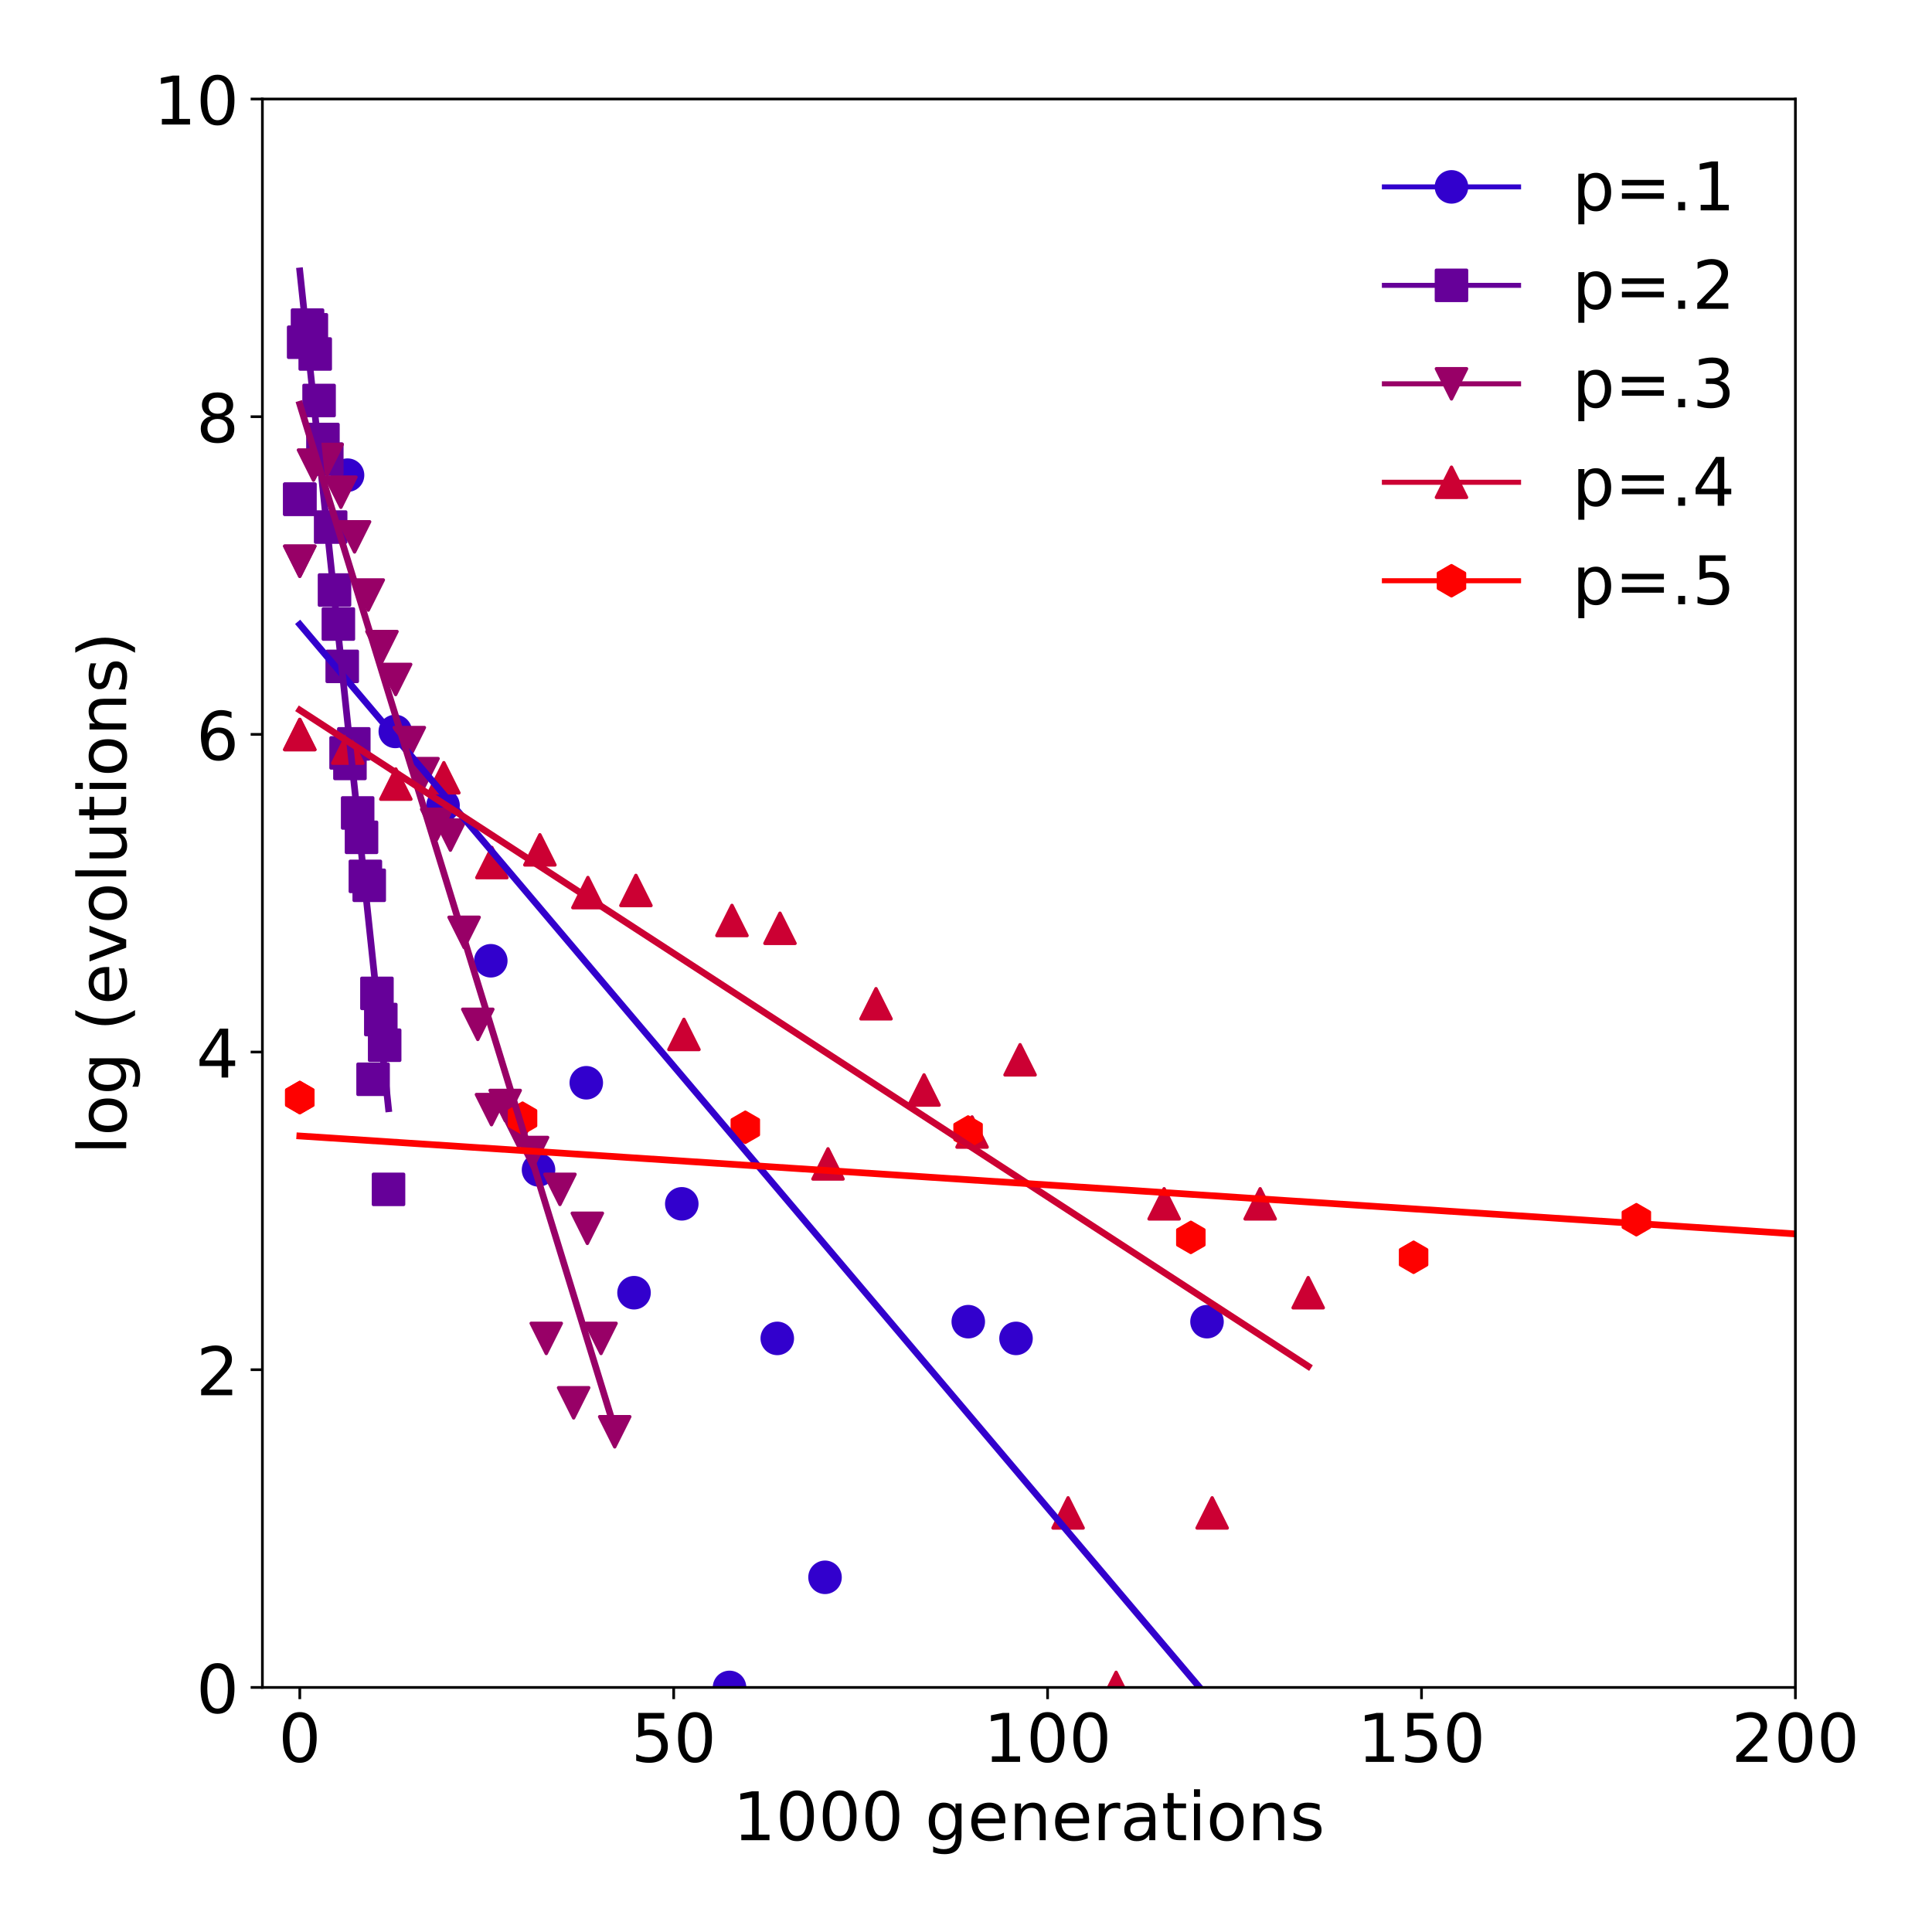 <?xml version="1.0" encoding="utf-8" standalone="no"?>
<!DOCTYPE svg PUBLIC "-//W3C//DTD SVG 1.1//EN"
  "http://www.w3.org/Graphics/SVG/1.1/DTD/svg11.dtd">
<!-- Created with matplotlib (https://matplotlib.org/) -->
<svg height="576pt" version="1.1" viewBox="0 0 576 576" width="576pt" xmlns="http://www.w3.org/2000/svg" xmlns:xlink="http://www.w3.org/1999/xlink">
 <defs>
  <style type="text/css">
*{stroke-linecap:butt;stroke-linejoin:round;}
  </style>
 </defs>
 <g id="figure_1">
  <g id="patch_1">
   <path d="M 0 576 
L 576 576 
L 576 0 
L 0 0 
z
" style="fill:#ffffff;"/>
  </g>
  <g id="axes_1">
   <g id="patch_2">
    <path d="M 78.23 503.08 
L 535.275 503.08 
L 535.275 29.52 
L 78.23 29.52 
z
" style="fill:#ffffff;"/>
   </g>
   <g id="matplotlib.axis_1">
    <g id="xtick_1">
     <g id="line2d_1">
      <defs>
       <path d="M 0 0 
L 0 3.5 
" id="m66cdcd731d" style="stroke:#000000;stroke-width:0.8;"/>
      </defs>
      <g>
       <use style="stroke:#000000;stroke-width:0.8;" x="89.377" xlink:href="#m66cdcd731d" y="503.08"/>
      </g>
     </g>
     <g id="text_1">
      <!-- 0 -->
      <defs>
       <path d="M 31.781 66.406 
Q 24.172 66.406 20.328 58.906 
Q 16.5 51.422 16.5 36.375 
Q 16.5 21.391 20.328 13.891 
Q 24.172 6.391 31.781 6.391 
Q 39.453 6.391 43.281 13.891 
Q 47.125 21.391 47.125 36.375 
Q 47.125 51.422 43.281 58.906 
Q 39.453 66.406 31.781 66.406 
z
M 31.781 74.219 
Q 44.047 74.219 50.516 64.516 
Q 56.984 54.828 56.984 36.375 
Q 56.984 17.969 50.516 8.266 
Q 44.047 -1.422 31.781 -1.422 
Q 19.531 -1.422 13.062 8.266 
Q 6.594 17.969 6.594 36.375 
Q 6.594 54.828 13.062 64.516 
Q 19.531 74.219 31.781 74.219 
z
" id="DejaVuSans-48"/>
      </defs>
      <g transform="translate(83.015 525.277)scale(0.2 -0.2)">
       <use xlink:href="#DejaVuSans-48"/>
      </g>
     </g>
    </g>
    <g id="xtick_2">
     <g id="line2d_2">
      <g>
       <use style="stroke:#000000;stroke-width:0.8;" x="200.852" xlink:href="#m66cdcd731d" y="503.08"/>
      </g>
     </g>
     <g id="text_2">
      <!-- 50 -->
      <defs>
       <path d="M 10.797 72.906 
L 49.516 72.906 
L 49.516 64.594 
L 19.828 64.594 
L 19.828 46.734 
Q 21.969 47.469 24.109 47.828 
Q 26.266 48.188 28.422 48.188 
Q 40.625 48.188 47.75 41.5 
Q 54.891 34.812 54.891 23.391 
Q 54.891 11.625 47.562 5.094 
Q 40.234 -1.422 26.906 -1.422 
Q 22.312 -1.422 17.547 -0.641 
Q 12.797 0.141 7.719 1.703 
L 7.719 11.625 
Q 12.109 9.234 16.797 8.062 
Q 21.484 6.891 26.703 6.891 
Q 35.156 6.891 40.078 11.328 
Q 45.016 15.766 45.016 23.391 
Q 45.016 31 40.078 35.438 
Q 35.156 39.891 26.703 39.891 
Q 22.75 39.891 18.812 39.016 
Q 14.891 38.141 10.797 36.281 
z
" id="DejaVuSans-53"/>
      </defs>
      <g transform="translate(188.127 525.277)scale(0.2 -0.2)">
       <use xlink:href="#DejaVuSans-53"/>
       <use x="63.623" xlink:href="#DejaVuSans-48"/>
      </g>
     </g>
    </g>
    <g id="xtick_3">
     <g id="line2d_3">
      <g>
       <use style="stroke:#000000;stroke-width:0.8;" x="312.326" xlink:href="#m66cdcd731d" y="503.08"/>
      </g>
     </g>
     <g id="text_3">
      <!-- 100 -->
      <defs>
       <path d="M 12.406 8.297 
L 28.516 8.297 
L 28.516 63.922 
L 10.984 60.406 
L 10.984 69.391 
L 28.422 72.906 
L 38.281 72.906 
L 38.281 8.297 
L 54.391 8.297 
L 54.391 0 
L 12.406 0 
z
" id="DejaVuSans-49"/>
      </defs>
      <g transform="translate(293.239 525.277)scale(0.2 -0.2)">
       <use xlink:href="#DejaVuSans-49"/>
       <use x="63.623" xlink:href="#DejaVuSans-48"/>
       <use x="127.246" xlink:href="#DejaVuSans-48"/>
      </g>
     </g>
    </g>
    <g id="xtick_4">
     <g id="line2d_4">
      <g>
       <use style="stroke:#000000;stroke-width:0.8;" x="423.801" xlink:href="#m66cdcd731d" y="503.08"/>
      </g>
     </g>
     <g id="text_4">
      <!-- 150 -->
      <g transform="translate(404.713 525.277)scale(0.2 -0.2)">
       <use xlink:href="#DejaVuSans-49"/>
       <use x="63.623" xlink:href="#DejaVuSans-53"/>
       <use x="127.246" xlink:href="#DejaVuSans-48"/>
      </g>
     </g>
    </g>
    <g id="xtick_5">
     <g id="line2d_5">
      <g>
       <use style="stroke:#000000;stroke-width:0.8;" x="535.275" xlink:href="#m66cdcd731d" y="503.08"/>
      </g>
     </g>
     <g id="text_5">
      <!-- 200 -->
      <defs>
       <path d="M 19.188 8.297 
L 53.609 8.297 
L 53.609 0 
L 7.328 0 
L 7.328 8.297 
Q 12.938 14.109 22.625 23.891 
Q 32.328 33.688 34.812 36.531 
Q 39.547 41.844 41.422 45.531 
Q 43.312 49.219 43.312 52.781 
Q 43.312 58.594 39.234 62.25 
Q 35.156 65.922 28.609 65.922 
Q 23.969 65.922 18.812 64.312 
Q 13.672 62.703 7.812 59.422 
L 7.812 69.391 
Q 13.766 71.781 18.938 73 
Q 24.125 74.219 28.422 74.219 
Q 39.75 74.219 46.484 68.547 
Q 53.219 62.891 53.219 53.422 
Q 53.219 48.922 51.531 44.891 
Q 49.859 40.875 45.406 35.406 
Q 44.188 33.984 37.641 27.219 
Q 31.109 20.453 19.188 8.297 
z
" id="DejaVuSans-50"/>
      </defs>
      <g transform="translate(516.188 525.277)scale(0.2 -0.2)">
       <use xlink:href="#DejaVuSans-50"/>
       <use x="63.623" xlink:href="#DejaVuSans-48"/>
       <use x="127.246" xlink:href="#DejaVuSans-48"/>
      </g>
     </g>
    </g>
    <g id="text_6">
     <!-- 1000 generations -->
     <defs>
      <path id="DejaVuSans-32"/>
      <path d="M 45.406 27.984 
Q 45.406 37.75 41.375 43.109 
Q 37.359 48.484 30.078 48.484 
Q 22.859 48.484 18.828 43.109 
Q 14.797 37.75 14.797 27.984 
Q 14.797 18.266 18.828 12.891 
Q 22.859 7.516 30.078 7.516 
Q 37.359 7.516 41.375 12.891 
Q 45.406 18.266 45.406 27.984 
z
M 54.391 6.781 
Q 54.391 -7.172 48.188 -13.984 
Q 42 -20.797 29.203 -20.797 
Q 24.469 -20.797 20.266 -20.094 
Q 16.062 -19.391 12.109 -17.922 
L 12.109 -9.188 
Q 16.062 -11.328 19.922 -12.344 
Q 23.781 -13.375 27.781 -13.375 
Q 36.625 -13.375 41.016 -8.766 
Q 45.406 -4.156 45.406 5.172 
L 45.406 9.625 
Q 42.625 4.781 38.281 2.391 
Q 33.938 0 27.875 0 
Q 17.828 0 11.672 7.656 
Q 5.516 15.328 5.516 27.984 
Q 5.516 40.672 11.672 48.328 
Q 17.828 56 27.875 56 
Q 33.938 56 38.281 53.609 
Q 42.625 51.219 45.406 46.391 
L 45.406 54.688 
L 54.391 54.688 
z
" id="DejaVuSans-103"/>
      <path d="M 56.203 29.594 
L 56.203 25.203 
L 14.891 25.203 
Q 15.484 15.922 20.484 11.062 
Q 25.484 6.203 34.422 6.203 
Q 39.594 6.203 44.453 7.469 
Q 49.312 8.734 54.109 11.281 
L 54.109 2.781 
Q 49.266 0.734 44.188 -0.344 
Q 39.109 -1.422 33.891 -1.422 
Q 20.797 -1.422 13.156 6.188 
Q 5.516 13.812 5.516 26.812 
Q 5.516 40.234 12.766 48.109 
Q 20.016 56 32.328 56 
Q 43.359 56 49.781 48.891 
Q 56.203 41.797 56.203 29.594 
z
M 47.219 32.234 
Q 47.125 39.594 43.094 43.984 
Q 39.062 48.391 32.422 48.391 
Q 24.906 48.391 20.391 44.141 
Q 15.875 39.891 15.188 32.172 
z
" id="DejaVuSans-101"/>
      <path d="M 54.891 33.016 
L 54.891 0 
L 45.906 0 
L 45.906 32.719 
Q 45.906 40.484 42.875 44.328 
Q 39.844 48.188 33.797 48.188 
Q 26.516 48.188 22.312 43.547 
Q 18.109 38.922 18.109 30.906 
L 18.109 0 
L 9.078 0 
L 9.078 54.688 
L 18.109 54.688 
L 18.109 46.188 
Q 21.344 51.125 25.703 53.562 
Q 30.078 56 35.797 56 
Q 45.219 56 50.047 50.172 
Q 54.891 44.344 54.891 33.016 
z
" id="DejaVuSans-110"/>
      <path d="M 41.109 46.297 
Q 39.594 47.172 37.812 47.578 
Q 36.031 48 33.891 48 
Q 26.266 48 22.188 43.047 
Q 18.109 38.094 18.109 28.812 
L 18.109 0 
L 9.078 0 
L 9.078 54.688 
L 18.109 54.688 
L 18.109 46.188 
Q 20.953 51.172 25.484 53.578 
Q 30.031 56 36.531 56 
Q 37.453 56 38.578 55.875 
Q 39.703 55.766 41.062 55.516 
z
" id="DejaVuSans-114"/>
      <path d="M 34.281 27.484 
Q 23.391 27.484 19.188 25 
Q 14.984 22.516 14.984 16.5 
Q 14.984 11.719 18.141 8.906 
Q 21.297 6.109 26.703 6.109 
Q 34.188 6.109 38.703 11.406 
Q 43.219 16.703 43.219 25.484 
L 43.219 27.484 
z
M 52.203 31.203 
L 52.203 0 
L 43.219 0 
L 43.219 8.297 
Q 40.141 3.328 35.547 0.953 
Q 30.953 -1.422 24.312 -1.422 
Q 15.922 -1.422 10.953 3.297 
Q 6 8.016 6 15.922 
Q 6 25.141 12.172 29.828 
Q 18.359 34.516 30.609 34.516 
L 43.219 34.516 
L 43.219 35.406 
Q 43.219 41.609 39.141 45 
Q 35.062 48.391 27.688 48.391 
Q 23 48.391 18.547 47.266 
Q 14.109 46.141 10.016 43.891 
L 10.016 52.203 
Q 14.938 54.109 19.578 55.047 
Q 24.219 56 28.609 56 
Q 40.484 56 46.344 49.844 
Q 52.203 43.703 52.203 31.203 
z
" id="DejaVuSans-97"/>
      <path d="M 18.312 70.219 
L 18.312 54.688 
L 36.812 54.688 
L 36.812 47.703 
L 18.312 47.703 
L 18.312 18.016 
Q 18.312 11.328 20.141 9.422 
Q 21.969 7.516 27.594 7.516 
L 36.812 7.516 
L 36.812 0 
L 27.594 0 
Q 17.188 0 13.234 3.875 
Q 9.281 7.766 9.281 18.016 
L 9.281 47.703 
L 2.688 47.703 
L 2.688 54.688 
L 9.281 54.688 
L 9.281 70.219 
z
" id="DejaVuSans-116"/>
      <path d="M 9.422 54.688 
L 18.406 54.688 
L 18.406 0 
L 9.422 0 
z
M 9.422 75.984 
L 18.406 75.984 
L 18.406 64.594 
L 9.422 64.594 
z
" id="DejaVuSans-105"/>
      <path d="M 30.609 48.391 
Q 23.391 48.391 19.188 42.75 
Q 14.984 37.109 14.984 27.297 
Q 14.984 17.484 19.156 11.844 
Q 23.344 6.203 30.609 6.203 
Q 37.797 6.203 41.984 11.859 
Q 46.188 17.531 46.188 27.297 
Q 46.188 37.016 41.984 42.703 
Q 37.797 48.391 30.609 48.391 
z
M 30.609 56 
Q 42.328 56 49.016 48.375 
Q 55.719 40.766 55.719 27.297 
Q 55.719 13.875 49.016 6.219 
Q 42.328 -1.422 30.609 -1.422 
Q 18.844 -1.422 12.172 6.219 
Q 5.516 13.875 5.516 27.297 
Q 5.516 40.766 12.172 48.375 
Q 18.844 56 30.609 56 
z
" id="DejaVuSans-111"/>
      <path d="M 44.281 53.078 
L 44.281 44.578 
Q 40.484 46.531 36.375 47.5 
Q 32.281 48.484 27.875 48.484 
Q 21.188 48.484 17.844 46.438 
Q 14.5 44.391 14.5 40.281 
Q 14.5 37.156 16.891 35.375 
Q 19.281 33.594 26.516 31.984 
L 29.594 31.297 
Q 39.156 29.25 43.188 25.516 
Q 47.219 21.781 47.219 15.094 
Q 47.219 7.469 41.188 3.016 
Q 35.156 -1.422 24.609 -1.422 
Q 20.219 -1.422 15.453 -0.562 
Q 10.688 0.297 5.422 2 
L 5.422 11.281 
Q 10.406 8.688 15.234 7.391 
Q 20.062 6.109 24.812 6.109 
Q 31.156 6.109 34.562 8.281 
Q 37.984 10.453 37.984 14.406 
Q 37.984 18.062 35.516 20.016 
Q 33.062 21.969 24.703 23.781 
L 21.578 24.516 
Q 13.234 26.266 9.516 29.906 
Q 5.812 33.547 5.812 39.891 
Q 5.812 47.609 11.281 51.797 
Q 16.75 56 26.812 56 
Q 31.781 56 36.172 55.266 
Q 40.578 54.547 44.281 53.078 
z
" id="DejaVuSans-115"/>
     </defs>
     <g transform="translate(218.529 548.633)scale(0.2 -0.2)">
      <use xlink:href="#DejaVuSans-49"/>
      <use x="63.623" xlink:href="#DejaVuSans-48"/>
      <use x="127.246" xlink:href="#DejaVuSans-48"/>
      <use x="190.869" xlink:href="#DejaVuSans-48"/>
      <use x="254.492" xlink:href="#DejaVuSans-32"/>
      <use x="286.279" xlink:href="#DejaVuSans-103"/>
      <use x="349.756" xlink:href="#DejaVuSans-101"/>
      <use x="411.279" xlink:href="#DejaVuSans-110"/>
      <use x="474.658" xlink:href="#DejaVuSans-101"/>
      <use x="536.182" xlink:href="#DejaVuSans-114"/>
      <use x="577.295" xlink:href="#DejaVuSans-97"/>
      <use x="638.574" xlink:href="#DejaVuSans-116"/>
      <use x="677.783" xlink:href="#DejaVuSans-105"/>
      <use x="705.566" xlink:href="#DejaVuSans-111"/>
      <use x="766.748" xlink:href="#DejaVuSans-110"/>
      <use x="830.127" xlink:href="#DejaVuSans-115"/>
     </g>
    </g>
   </g>
   <g id="matplotlib.axis_2">
    <g id="ytick_1">
     <g id="line2d_6">
      <defs>
       <path d="M 0 0 
L -3.5 0 
" id="mbfd715d77b" style="stroke:#000000;stroke-width:0.8;"/>
      </defs>
      <g>
       <use style="stroke:#000000;stroke-width:0.8;" x="78.23" xlink:href="#mbfd715d77b" y="503.08"/>
      </g>
     </g>
     <g id="text_7">
      <!-- 0 -->
      <g transform="translate(58.505 510.678)scale(0.2 -0.2)">
       <use xlink:href="#DejaVuSans-48"/>
      </g>
     </g>
    </g>
    <g id="ytick_2">
     <g id="line2d_7">
      <g>
       <use style="stroke:#000000;stroke-width:0.8;" x="78.23" xlink:href="#mbfd715d77b" y="408.368"/>
      </g>
     </g>
     <g id="text_8">
      <!-- 2 -->
      <g transform="translate(58.505 415.966)scale(0.2 -0.2)">
       <use xlink:href="#DejaVuSans-50"/>
      </g>
     </g>
    </g>
    <g id="ytick_3">
     <g id="line2d_8">
      <g>
       <use style="stroke:#000000;stroke-width:0.8;" x="78.23" xlink:href="#mbfd715d77b" y="313.656"/>
      </g>
     </g>
     <g id="text_9">
      <!-- 4 -->
      <defs>
       <path d="M 37.797 64.312 
L 12.891 25.391 
L 37.797 25.391 
z
M 35.203 72.906 
L 47.609 72.906 
L 47.609 25.391 
L 58.016 25.391 
L 58.016 17.188 
L 47.609 17.188 
L 47.609 0 
L 37.797 0 
L 37.797 17.188 
L 4.891 17.188 
L 4.891 26.703 
z
" id="DejaVuSans-52"/>
      </defs>
      <g transform="translate(58.505 321.254)scale(0.2 -0.2)">
       <use xlink:href="#DejaVuSans-52"/>
      </g>
     </g>
    </g>
    <g id="ytick_4">
     <g id="line2d_9">
      <g>
       <use style="stroke:#000000;stroke-width:0.8;" x="78.23" xlink:href="#mbfd715d77b" y="218.944"/>
      </g>
     </g>
     <g id="text_10">
      <!-- 6 -->
      <defs>
       <path d="M 33.016 40.375 
Q 26.375 40.375 22.484 35.828 
Q 18.609 31.297 18.609 23.391 
Q 18.609 15.531 22.484 10.953 
Q 26.375 6.391 33.016 6.391 
Q 39.656 6.391 43.531 10.953 
Q 47.406 15.531 47.406 23.391 
Q 47.406 31.297 43.531 35.828 
Q 39.656 40.375 33.016 40.375 
z
M 52.594 71.297 
L 52.594 62.312 
Q 48.875 64.062 45.094 64.984 
Q 41.312 65.922 37.594 65.922 
Q 27.828 65.922 22.672 59.328 
Q 17.531 52.734 16.797 39.406 
Q 19.672 43.656 24.016 45.922 
Q 28.375 48.188 33.594 48.188 
Q 44.578 48.188 50.953 41.516 
Q 57.328 34.859 57.328 23.391 
Q 57.328 12.156 50.688 5.359 
Q 44.047 -1.422 33.016 -1.422 
Q 20.359 -1.422 13.672 8.266 
Q 6.984 17.969 6.984 36.375 
Q 6.984 53.656 15.188 63.938 
Q 23.391 74.219 37.203 74.219 
Q 40.922 74.219 44.703 73.484 
Q 48.484 72.75 52.594 71.297 
z
" id="DejaVuSans-54"/>
      </defs>
      <g transform="translate(58.505 226.542)scale(0.2 -0.2)">
       <use xlink:href="#DejaVuSans-54"/>
      </g>
     </g>
    </g>
    <g id="ytick_5">
     <g id="line2d_10">
      <g>
       <use style="stroke:#000000;stroke-width:0.8;" x="78.23" xlink:href="#mbfd715d77b" y="124.232"/>
      </g>
     </g>
     <g id="text_11">
      <!-- 8 -->
      <defs>
       <path d="M 31.781 34.625 
Q 24.75 34.625 20.719 30.859 
Q 16.703 27.094 16.703 20.516 
Q 16.703 13.922 20.719 10.156 
Q 24.75 6.391 31.781 6.391 
Q 38.812 6.391 42.859 10.172 
Q 46.922 13.969 46.922 20.516 
Q 46.922 27.094 42.891 30.859 
Q 38.875 34.625 31.781 34.625 
z
M 21.922 38.812 
Q 15.578 40.375 12.031 44.719 
Q 8.5 49.078 8.5 55.328 
Q 8.5 64.062 14.719 69.141 
Q 20.953 74.219 31.781 74.219 
Q 42.672 74.219 48.875 69.141 
Q 55.078 64.062 55.078 55.328 
Q 55.078 49.078 51.531 44.719 
Q 48 40.375 41.703 38.812 
Q 48.828 37.156 52.797 32.312 
Q 56.781 27.484 56.781 20.516 
Q 56.781 9.906 50.312 4.234 
Q 43.844 -1.422 31.781 -1.422 
Q 19.734 -1.422 13.25 4.234 
Q 6.781 9.906 6.781 20.516 
Q 6.781 27.484 10.781 32.312 
Q 14.797 37.156 21.922 38.812 
z
M 18.312 54.391 
Q 18.312 48.734 21.844 45.562 
Q 25.391 42.391 31.781 42.391 
Q 38.141 42.391 41.719 45.562 
Q 45.312 48.734 45.312 54.391 
Q 45.312 60.062 41.719 63.234 
Q 38.141 66.406 31.781 66.406 
Q 25.391 66.406 21.844 63.234 
Q 18.312 60.062 18.312 54.391 
z
" id="DejaVuSans-56"/>
      </defs>
      <g transform="translate(58.505 131.83)scale(0.2 -0.2)">
       <use xlink:href="#DejaVuSans-56"/>
      </g>
     </g>
    </g>
    <g id="ytick_6">
     <g id="line2d_11">
      <g>
       <use style="stroke:#000000;stroke-width:0.8;" x="78.23" xlink:href="#mbfd715d77b" y="29.52"/>
      </g>
     </g>
     <g id="text_12">
      <!-- 10 -->
      <g transform="translate(45.78 37.118)scale(0.2 -0.2)">
       <use xlink:href="#DejaVuSans-49"/>
       <use x="63.623" xlink:href="#DejaVuSans-48"/>
      </g>
     </g>
    </g>
    <g id="text_13">
     <!-- log (evolutions) -->
     <defs>
      <path d="M 9.422 75.984 
L 18.406 75.984 
L 18.406 0 
L 9.422 0 
z
" id="DejaVuSans-108"/>
      <path d="M 31 75.875 
Q 24.469 64.656 21.281 53.656 
Q 18.109 42.672 18.109 31.391 
Q 18.109 20.125 21.312 9.062 
Q 24.516 -2 31 -13.188 
L 23.188 -13.188 
Q 15.875 -1.703 12.234 9.375 
Q 8.594 20.453 8.594 31.391 
Q 8.594 42.281 12.203 53.312 
Q 15.828 64.359 23.188 75.875 
z
" id="DejaVuSans-40"/>
      <path d="M 2.984 54.688 
L 12.5 54.688 
L 29.594 8.797 
L 46.688 54.688 
L 56.203 54.688 
L 35.688 0 
L 23.484 0 
z
" id="DejaVuSans-118"/>
      <path d="M 8.5 21.578 
L 8.5 54.688 
L 17.484 54.688 
L 17.484 21.922 
Q 17.484 14.156 20.5 10.266 
Q 23.531 6.391 29.594 6.391 
Q 36.859 6.391 41.078 11.031 
Q 45.312 15.672 45.312 23.688 
L 45.312 54.688 
L 54.297 54.688 
L 54.297 0 
L 45.312 0 
L 45.312 8.406 
Q 42.047 3.422 37.719 1 
Q 33.406 -1.422 27.688 -1.422 
Q 18.266 -1.422 13.375 4.438 
Q 8.5 10.297 8.5 21.578 
z
M 31.109 56 
z
" id="DejaVuSans-117"/>
      <path d="M 8.016 75.875 
L 15.828 75.875 
Q 23.141 64.359 26.781 53.312 
Q 30.422 42.281 30.422 31.391 
Q 30.422 20.453 26.781 9.375 
Q 23.141 -1.703 15.828 -13.188 
L 8.016 -13.188 
Q 14.5 -2 17.703 9.062 
Q 20.906 20.125 20.906 31.391 
Q 20.906 42.672 17.703 53.656 
Q 14.5 64.656 8.016 75.875 
z
" id="DejaVuSans-41"/>
     </defs>
     <g transform="translate(37.621 344.197)rotate(-90)scale(0.2 -0.2)">
      <use xlink:href="#DejaVuSans-108"/>
      <use x="27.783" xlink:href="#DejaVuSans-111"/>
      <use x="88.965" xlink:href="#DejaVuSans-103"/>
      <use x="152.441" xlink:href="#DejaVuSans-32"/>
      <use x="184.229" xlink:href="#DejaVuSans-40"/>
      <use x="223.242" xlink:href="#DejaVuSans-101"/>
      <use x="284.766" xlink:href="#DejaVuSans-118"/>
      <use x="343.945" xlink:href="#DejaVuSans-111"/>
      <use x="405.127" xlink:href="#DejaVuSans-108"/>
      <use x="432.91" xlink:href="#DejaVuSans-117"/>
      <use x="496.289" xlink:href="#DejaVuSans-116"/>
      <use x="535.498" xlink:href="#DejaVuSans-105"/>
      <use x="563.281" xlink:href="#DejaVuSans-111"/>
      <use x="624.463" xlink:href="#DejaVuSans-110"/>
      <use x="687.842" xlink:href="#DejaVuSans-115"/>
      <use x="739.941" xlink:href="#DejaVuSans-41"/>
     </g>
    </g>
   </g>
   <g id="line2d_12">
    <path clip-path="url(#pe481b7392d)" d="M 89.38 13.502 
" style="fill:none;stroke:#3200cd;stroke-linecap:square;stroke-width:1.5;"/>
    <defs>
     <path d="M 0 4.5 
C 1.193 4.5 2.338 4.026 3.182 3.182 
C 4.026 2.338 4.5 1.193 4.5 0 
C 4.5 -1.193 4.026 -2.338 3.182 -3.182 
C 2.338 -4.026 1.193 -4.5 0 -4.5 
C -1.193 -4.5 -2.338 -4.026 -3.182 -3.182 
C -4.026 -2.338 -4.5 -1.193 -4.5 0 
C -4.5 1.193 -4.026 2.338 -3.182 3.182 
C -2.338 4.026 -1.193 4.5 0 4.5 
z
" id="m6de2c80a2c" style="stroke:#3200cd;"/>
    </defs>
    <g clip-path="url(#pe481b7392d)">
     <use style="fill:#3200cd;stroke:#3200cd;" x="89.38" xlink:href="#m6de2c80a2c" y="13.502"/>
    </g>
   </g>
   <g id="line2d_13">
    <path clip-path="url(#pe481b7392d)" d="M 89.38 148.837 
" style="fill:none;stroke:#660099;stroke-linecap:square;stroke-width:1.5;"/>
    <defs>
     <path d="M -4.5 4.5 
L 4.5 4.5 
L 4.5 -4.5 
L -4.5 -4.5 
z
" id="m04a8d155c2" style="stroke:#660099;stroke-linejoin:miter;"/>
    </defs>
    <g clip-path="url(#pe481b7392d)">
     <use style="fill:#660099;stroke:#660099;stroke-linejoin:miter;" x="89.38" xlink:href="#m04a8d155c2" y="148.837"/>
    </g>
   </g>
   <g id="line2d_14">
    <path clip-path="url(#pe481b7392d)" d="M 89.38 167.322 
" style="fill:none;stroke:#980067;stroke-linecap:square;stroke-width:1.5;"/>
    <defs>
     <path d="M -0 4.5 
L 4.5 -4.5 
L -4.5 -4.5 
z
" id="m8479e3e0b7" style="stroke:#980067;stroke-linejoin:miter;"/>
    </defs>
    <g clip-path="url(#pe481b7392d)">
     <use style="fill:#980067;stroke:#980067;stroke-linejoin:miter;" x="89.38" xlink:href="#m8479e3e0b7" y="167.322"/>
    </g>
   </g>
   <g id="line2d_15">
    <path clip-path="url(#pe481b7392d)" d="M 89.38 218.994 
" style="fill:none;stroke:#cc0033;stroke-linecap:square;stroke-width:1.5;"/>
    <defs>
     <path d="M 0 -4.5 
L -4.5 4.5 
L 4.5 4.5 
z
" id="m83a229d762" style="stroke:#cc0033;stroke-linejoin:miter;"/>
    </defs>
    <g clip-path="url(#pe481b7392d)">
     <use style="fill:#cc0033;stroke:#cc0033;stroke-linejoin:miter;" x="89.38" xlink:href="#m83a229d762" y="218.994"/>
    </g>
   </g>
   <g id="line2d_16">
    <path clip-path="url(#pe481b7392d)" d="M 89.38 327.22 
" style="fill:none;stroke:#fe0100;stroke-linecap:square;stroke-width:1.5;"/>
    <defs>
     <path d="M 0 -4.5 
L -3.897 -2.25 
L -3.897 2.25 
L -0 4.5 
L 3.897 2.25 
L 3.897 -2.25 
z
" id="mefe6f212ab" style="stroke:#fe0100;stroke-linejoin:miter;"/>
    </defs>
    <g clip-path="url(#pe481b7392d)">
     <use style="fill:#fe0100;stroke:#fe0100;stroke-linejoin:miter;" x="89.38" xlink:href="#mefe6f212ab" y="327.22"/>
    </g>
   </g>
   <g id="line2d_17">
    <g clip-path="url(#pe481b7392d)">
     <use style="fill:#3200cd;stroke:#3200cd;" x="89.38" xlink:href="#m6de2c80a2c" y="13.502"/>
     <use style="fill:#3200cd;stroke:#3200cd;" x="103.615" xlink:href="#m6de2c80a2c" y="141.663"/>
     <use style="fill:#3200cd;stroke:#3200cd;" x="117.851" xlink:href="#m6de2c80a2c" y="218.064"/>
     <use style="fill:#3200cd;stroke:#3200cd;" x="132.086" xlink:href="#m6de2c80a2c" y="240.114"/>
     <use style="fill:#3200cd;stroke:#3200cd;" x="146.322" xlink:href="#m6de2c80a2c" y="286.44"/>
     <use style="fill:#3200cd;stroke:#3200cd;" x="160.557" xlink:href="#m6de2c80a2c" y="348.79"/>
     <use style="fill:#3200cd;stroke:#3200cd;" x="174.793" xlink:href="#m6de2c80a2c" y="322.812"/>
     <use style="fill:#3200cd;stroke:#3200cd;" x="189.028" xlink:href="#m6de2c80a2c" y="385.405"/>
     <use style="fill:#3200cd;stroke:#3200cd;" x="203.264" xlink:href="#m6de2c80a2c" y="358.904"/>
     <use style="fill:#3200cd;stroke:#3200cd;" x="217.499" xlink:href="#m6de2c80a2c" y="503.08"/>
     <use style="fill:#3200cd;stroke:#3200cd;" x="231.735" xlink:href="#m6de2c80a2c" y="399.028"/>
     <use style="fill:#3200cd;stroke:#3200cd;" x="245.97" xlink:href="#m6de2c80a2c" y="470.255"/>
     <use style="fill:#3200cd;stroke:#3200cd;" x="288.677" xlink:href="#m6de2c80a2c" y="394.039"/>
     <use style="fill:#3200cd;stroke:#3200cd;" x="302.912" xlink:href="#m6de2c80a2c" y="399.028"/>
     <use style="fill:#3200cd;stroke:#3200cd;" x="359.854" xlink:href="#m6de2c80a2c" y="394.039"/>
    </g>
   </g>
   <g id="line2d_18">
    <g clip-path="url(#pe481b7392d)">
     <use style="fill:#660099;stroke:#660099;stroke-linejoin:miter;" x="89.38" xlink:href="#m04a8d155c2" y="148.837"/>
     <use style="fill:#660099;stroke:#660099;stroke-linejoin:miter;" x="90.53" xlink:href="#m04a8d155c2" y="102.029"/>
     <use style="fill:#660099;stroke:#660099;stroke-linejoin:miter;" x="91.68" xlink:href="#m04a8d155c2" y="96.936"/>
     <use style="fill:#660099;stroke:#660099;stroke-linejoin:miter;" x="92.83" xlink:href="#m04a8d155c2" y="98.322"/>
     <use style="fill:#660099;stroke:#660099;stroke-linejoin:miter;" x="93.98" xlink:href="#m04a8d155c2" y="105.536"/>
     <use style="fill:#660099;stroke:#660099;stroke-linejoin:miter;" x="95.13" xlink:href="#m04a8d155c2" y="119.403"/>
     <use style="fill:#660099;stroke:#660099;stroke-linejoin:miter;" x="96.28" xlink:href="#m04a8d155c2" y="131.036"/>
     <use style="fill:#660099;stroke:#660099;stroke-linejoin:miter;" x="97.43" xlink:href="#m04a8d155c2" y="136.864"/>
     <use style="fill:#660099;stroke:#660099;stroke-linejoin:miter;" x="98.58" xlink:href="#m04a8d155c2" y="157.136"/>
     <use style="fill:#660099;stroke:#660099;stroke-linejoin:miter;" x="99.73" xlink:href="#m04a8d155c2" y="175.909"/>
     <use style="fill:#660099;stroke:#660099;stroke-linejoin:miter;" x="100.881" xlink:href="#m04a8d155c2" y="186.052"/>
     <use style="fill:#660099;stroke:#660099;stroke-linejoin:miter;" x="102.031" xlink:href="#m04a8d155c2" y="198.671"/>
     <use style="fill:#660099;stroke:#660099;stroke-linejoin:miter;" x="103.181" xlink:href="#m04a8d155c2" y="224.469"/>
     <use style="fill:#660099;stroke:#660099;stroke-linejoin:miter;" x="104.331" xlink:href="#m04a8d155c2" y="227.605"/>
     <use style="fill:#660099;stroke:#660099;stroke-linejoin:miter;" x="105.481" xlink:href="#m04a8d155c2" y="221.777"/>
     <use style="fill:#660099;stroke:#660099;stroke-linejoin:miter;" x="106.631" xlink:href="#m04a8d155c2" y="242.37"/>
     <use style="fill:#660099;stroke:#660099;stroke-linejoin:miter;" x="107.781" xlink:href="#m04a8d155c2" y="249.637"/>
     <use style="fill:#660099;stroke:#660099;stroke-linejoin:miter;" x="108.931" xlink:href="#m04a8d155c2" y="261.283"/>
     <use style="fill:#660099;stroke:#660099;stroke-linejoin:miter;" x="110.081" xlink:href="#m04a8d155c2" y="263.939"/>
     <use style="fill:#660099;stroke:#660099;stroke-linejoin:miter;" x="111.231" xlink:href="#m04a8d155c2" y="321.771"/>
     <use style="fill:#660099;stroke:#660099;stroke-linejoin:miter;" x="112.381" xlink:href="#m04a8d155c2" y="296.16"/>
     <use style="fill:#660099;stroke:#660099;stroke-linejoin:miter;" x="113.532" xlink:href="#m04a8d155c2" y="303.963"/>
     <use style="fill:#660099;stroke:#660099;stroke-linejoin:miter;" x="114.682" xlink:href="#m04a8d155c2" y="311.617"/>
     <use style="fill:#660099;stroke:#660099;stroke-linejoin:miter;" x="115.832" xlink:href="#m04a8d155c2" y="354.596"/>
    </g>
   </g>
   <g id="line2d_19">
    <g clip-path="url(#pe481b7392d)">
     <use style="fill:#980067;stroke:#980067;stroke-linejoin:miter;" x="89.38" xlink:href="#m8479e3e0b7" y="167.322"/>
     <use style="fill:#980067;stroke:#980067;stroke-linejoin:miter;" x="93.462" xlink:href="#m8479e3e0b7" y="138.661"/>
     <use style="fill:#980067;stroke:#980067;stroke-linejoin:miter;" x="97.544" xlink:href="#m8479e3e0b7" y="136.989"/>
     <use style="fill:#980067;stroke:#980067;stroke-linejoin:miter;" x="101.626" xlink:href="#m8479e3e0b7" y="146.747"/>
     <use style="fill:#980067;stroke:#980067;stroke-linejoin:miter;" x="105.708" xlink:href="#m8479e3e0b7" y="160.056"/>
     <use style="fill:#980067;stroke:#980067;stroke-linejoin:miter;" x="109.79" xlink:href="#m8479e3e0b7" y="177.399"/>
     <use style="fill:#980067;stroke:#980067;stroke-linejoin:miter;" x="113.873" xlink:href="#m8479e3e0b7" y="192.779"/>
     <use style="fill:#980067;stroke:#980067;stroke-linejoin:miter;" x="117.955" xlink:href="#m8479e3e0b7" y="202.576"/>
     <use style="fill:#980067;stroke:#980067;stroke-linejoin:miter;" x="122.037" xlink:href="#m8479e3e0b7" y="221.405"/>
     <use style="fill:#980067;stroke:#980067;stroke-linejoin:miter;" x="126.119" xlink:href="#m8479e3e0b7" y="230.661"/>
     <use style="fill:#980067;stroke:#980067;stroke-linejoin:miter;" x="130.201" xlink:href="#m8479e3e0b7" y="245.761"/>
     <use style="fill:#980067;stroke:#980067;stroke-linejoin:miter;" x="134.283" xlink:href="#m8479e3e0b7" y="248.969"/>
     <use style="fill:#980067;stroke:#980067;stroke-linejoin:miter;" x="138.365" xlink:href="#m8479e3e0b7" y="277.969"/>
     <use style="fill:#980067;stroke:#980067;stroke-linejoin:miter;" x="142.448" xlink:href="#m8479e3e0b7" y="305.398"/>
     <use style="fill:#980067;stroke:#980067;stroke-linejoin:miter;" x="146.53" xlink:href="#m8479e3e0b7" y="330.818"/>
     <use style="fill:#980067;stroke:#980067;stroke-linejoin:miter;" x="150.612" xlink:href="#m8479e3e0b7" y="329.588"/>
     <use style="fill:#980067;stroke:#980067;stroke-linejoin:miter;" x="154.694" xlink:href="#m8479e3e0b7" y="337.499"/>
     <use style="fill:#980067;stroke:#980067;stroke-linejoin:miter;" x="158.776" xlink:href="#m8479e3e0b7" y="343.618"/>
     <use style="fill:#980067;stroke:#980067;stroke-linejoin:miter;" x="162.858" xlink:href="#m8479e3e0b7" y="399.028"/>
     <use style="fill:#980067;stroke:#980067;stroke-linejoin:miter;" x="166.94" xlink:href="#m8479e3e0b7" y="354.596"/>
     <use style="fill:#980067;stroke:#980067;stroke-linejoin:miter;" x="171.023" xlink:href="#m8479e3e0b7" y="418.229"/>
     <use style="fill:#980067;stroke:#980067;stroke-linejoin:miter;" x="175.105" xlink:href="#m8479e3e0b7" y="366.204"/>
     <use style="fill:#980067;stroke:#980067;stroke-linejoin:miter;" x="179.187" xlink:href="#m8479e3e0b7" y="399.028"/>
     <use style="fill:#980067;stroke:#980067;stroke-linejoin:miter;" x="183.269" xlink:href="#m8479e3e0b7" y="426.863"/>
    </g>
   </g>
   <g id="line2d_20">
    <g clip-path="url(#pe481b7392d)">
     <use style="fill:#cc0033;stroke:#cc0033;stroke-linejoin:miter;" x="89.38" xlink:href="#m83a229d762" y="218.994"/>
     <use style="fill:#cc0033;stroke:#cc0033;stroke-linejoin:miter;" x="103.696" xlink:href="#m83a229d762" y="223.04"/>
     <use style="fill:#cc0033;stroke:#cc0033;stroke-linejoin:miter;" x="118.012" xlink:href="#m83a229d762" y="233.768"/>
     <use style="fill:#cc0033;stroke:#cc0033;stroke-linejoin:miter;" x="132.328" xlink:href="#m83a229d762" y="231.879"/>
     <use style="fill:#cc0033;stroke:#cc0033;stroke-linejoin:miter;" x="146.644" xlink:href="#m83a229d762" y="257.162"/>
     <use style="fill:#cc0033;stroke:#cc0033;stroke-linejoin:miter;" x="160.96" xlink:href="#m83a229d762" y="253.372"/>
     <use style="fill:#cc0033;stroke:#cc0033;stroke-linejoin:miter;" x="175.276" xlink:href="#m83a229d762" y="266.113"/>
     <use style="fill:#cc0033;stroke:#cc0033;stroke-linejoin:miter;" x="189.592" xlink:href="#m83a229d762" y="265.482"/>
     <use style="fill:#cc0033;stroke:#cc0033;stroke-linejoin:miter;" x="203.908" xlink:href="#m83a229d762" y="308.405"/>
     <use style="fill:#cc0033;stroke:#cc0033;stroke-linejoin:miter;" x="218.225" xlink:href="#m83a229d762" y="274.43"/>
     <use style="fill:#cc0033;stroke:#cc0033;stroke-linejoin:miter;" x="232.541" xlink:href="#m83a229d762" y="276.76"/>
     <use style="fill:#cc0033;stroke:#cc0033;stroke-linejoin:miter;" x="246.857" xlink:href="#m83a229d762" y="347.002"/>
     <use style="fill:#cc0033;stroke:#cc0033;stroke-linejoin:miter;" x="261.173" xlink:href="#m83a229d762" y="299.257"/>
     <use style="fill:#cc0033;stroke:#cc0033;stroke-linejoin:miter;" x="275.489" xlink:href="#m83a229d762" y="324.965"/>
     <use style="fill:#cc0033;stroke:#cc0033;stroke-linejoin:miter;" x="289.805" xlink:href="#m83a229d762" y="337.499"/>
     <use style="fill:#cc0033;stroke:#cc0033;stroke-linejoin:miter;" x="304.121" xlink:href="#m83a229d762" y="315.965"/>
     <use style="fill:#cc0033;stroke:#cc0033;stroke-linejoin:miter;" x="318.437" xlink:href="#m83a229d762" y="451.054"/>
     <use style="fill:#cc0033;stroke:#cc0033;stroke-linejoin:miter;" x="332.753" xlink:href="#m83a229d762" y="503.08"/>
     <use style="fill:#cc0033;stroke:#cc0033;stroke-linejoin:miter;" x="347.069" xlink:href="#m83a229d762" y="358.904"/>
     <use style="fill:#cc0033;stroke:#cc0033;stroke-linejoin:miter;" x="361.386" xlink:href="#m83a229d762" y="451.054"/>
     <use style="fill:#cc0033;stroke:#cc0033;stroke-linejoin:miter;" x="375.702" xlink:href="#m83a229d762" y="358.904"/>
     <use style="fill:#cc0033;stroke:#cc0033;stroke-linejoin:miter;" x="390.018" xlink:href="#m83a229d762" y="385.405"/>
    </g>
   </g>
   <g id="line2d_21">
    <g clip-path="url(#pe481b7392d)">
     <use style="fill:#fe0100;stroke:#fe0100;stroke-linejoin:miter;" x="89.38" xlink:href="#mefe6f212ab" y="327.22"/>
     <use style="fill:#fe0100;stroke:#fe0100;stroke-linejoin:miter;" x="155.793" xlink:href="#mefe6f212ab" y="333.379"/>
     <use style="fill:#fe0100;stroke:#fe0100;stroke-linejoin:miter;" x="222.206" xlink:href="#mefe6f212ab" y="336.086"/>
     <use style="fill:#fe0100;stroke:#fe0100;stroke-linejoin:miter;" x="288.619" xlink:href="#mefe6f212ab" y="337.499"/>
     <use style="fill:#fe0100;stroke:#fe0100;stroke-linejoin:miter;" x="355.032" xlink:href="#mefe6f212ab" y="368.91"/>
     <use style="fill:#fe0100;stroke:#fe0100;stroke-linejoin:miter;" x="421.445" xlink:href="#mefe6f212ab" y="374.838"/>
     <use style="fill:#fe0100;stroke:#fe0100;stroke-linejoin:miter;" x="487.859" xlink:href="#mefe6f212ab" y="363.643"/>
     <use style="fill:#fe0100;stroke:#fe0100;stroke-linejoin:miter;" x="554.272" xlink:href="#mefe6f212ab" y="374.838"/>
     <use style="fill:#fe0100;stroke:#fe0100;stroke-linejoin:miter;" x="620.685" xlink:href="#mefe6f212ab" y="368.91"/>
     <use style="fill:#fe0100;stroke:#fe0100;stroke-linejoin:miter;" x="687.098" xlink:href="#mefe6f212ab" y="381.614"/>
     <use style="fill:#fe0100;stroke:#fe0100;stroke-linejoin:miter;" x="753.511" xlink:href="#mefe6f212ab" y="410.929"/>
     <use style="fill:#fe0100;stroke:#fe0100;stroke-linejoin:miter;" x="819.924" xlink:href="#mefe6f212ab" y="378.105"/>
     <use style="fill:#fe0100;stroke:#fe0100;stroke-linejoin:miter;" x="886.337" xlink:href="#mefe6f212ab" y="404.606"/>
     <use style="fill:#fe0100;stroke:#fe0100;stroke-linejoin:miter;" x="952.751" xlink:href="#mefe6f212ab" y="381.614"/>
     <use style="fill:#fe0100;stroke:#fe0100;stroke-linejoin:miter;" x="1019.164" xlink:href="#mefe6f212ab" y="378.105"/>
     <use style="fill:#fe0100;stroke:#fe0100;stroke-linejoin:miter;" x="1085.577" xlink:href="#mefe6f212ab" y="426.863"/>
     <use style="fill:#fe0100;stroke:#fe0100;stroke-linejoin:miter;" x="1151.99" xlink:href="#mefe6f212ab" y="399.028"/>
     <use style="fill:#fe0100;stroke:#fe0100;stroke-linejoin:miter;" x="1218.403" xlink:href="#mefe6f212ab" y="426.863"/>
     <use style="fill:#fe0100;stroke:#fe0100;stroke-linejoin:miter;" x="1284.816" xlink:href="#mefe6f212ab" y="410.929"/>
     <use style="fill:#fe0100;stroke:#fe0100;stroke-linejoin:miter;" x="1351.229" xlink:href="#mefe6f212ab" y="470.255"/>
     <use style="fill:#fe0100;stroke:#fe0100;stroke-linejoin:miter;" x="1417.643" xlink:href="#mefe6f212ab" y="418.229"/>
     <use style="fill:#fe0100;stroke:#fe0100;stroke-linejoin:miter;" x="1550.469" xlink:href="#mefe6f212ab" y="426.863"/>
     <use style="fill:#fe0100;stroke:#fe0100;stroke-linejoin:miter;" x="1616.882" xlink:href="#mefe6f212ab" y="399.028"/>
    </g>
   </g>
   <g id="line2d_22">
    <path clip-path="url(#pe481b7392d)" d="M 89.38 186.16 
L 103.615 202.978 
L 117.851 219.795 
L 132.086 236.613 
L 146.322 253.43 
L 160.557 270.248 
L 174.793 287.065 
L 189.028 303.883 
L 203.264 320.7 
L 231.735 354.335 
L 245.97 371.153 
L 288.677 421.606 
L 302.912 438.423 
L 359.854 505.693 
" style="fill:none;stroke:#3200cd;stroke-linecap:square;stroke-width:2;"/>
   </g>
   <g id="line2d_23">
    <path clip-path="url(#pe481b7392d)" d="M 89.38 80.777 
L 90.53 91.637 
L 91.68 102.497 
L 92.83 113.356 
L 93.98 124.216 
L 95.13 135.076 
L 96.28 145.935 
L 97.43 156.795 
L 98.58 167.654 
L 99.73 178.514 
L 100.881 189.374 
L 102.031 200.233 
L 103.181 211.093 
L 104.331 221.953 
L 105.481 232.812 
L 106.631 243.672 
L 107.781 254.532 
L 108.931 265.391 
L 110.081 276.251 
L 111.231 287.111 
L 112.381 297.97 
L 113.532 308.83 
L 114.682 319.689 
L 115.832 330.549 
" style="fill:none;stroke:#660099;stroke-linecap:square;stroke-width:2;"/>
   </g>
   <g id="line2d_24">
    <path clip-path="url(#pe481b7392d)" d="M 89.38 120.526 
L 93.462 133.807 
L 97.544 147.088 
L 101.626 160.369 
L 105.708 173.65 
L 109.79 186.931 
L 113.873 200.212 
L 117.955 213.493 
L 122.037 226.773 
L 126.119 240.054 
L 130.201 253.335 
L 134.283 266.616 
L 138.365 279.897 
L 142.448 293.178 
L 146.53 306.459 
L 150.612 319.74 
L 154.694 333.021 
L 158.776 346.302 
L 162.858 359.583 
L 166.94 372.864 
L 171.023 386.145 
L 175.105 399.426 
L 179.187 412.707 
L 183.269 425.988 
" style="fill:none;stroke:#980067;stroke-linecap:square;stroke-width:2;"/>
   </g>
   <g id="line2d_25">
    <path clip-path="url(#pe481b7392d)" d="M 89.38 211.708 
L 103.696 221.024 
L 118.012 230.34 
L 132.328 239.655 
L 146.644 248.971 
L 160.96 258.286 
L 175.276 267.602 
L 189.592 276.918 
L 203.908 286.233 
L 218.225 295.549 
L 232.541 304.864 
L 246.857 314.18 
L 261.173 323.496 
L 275.489 332.811 
L 289.805 342.127 
L 304.121 351.442 
L 318.437 360.758 
L 347.069 379.389 
L 361.386 388.705 
L 375.702 398.02 
L 390.018 407.336 
" style="fill:none;stroke:#cc0033;stroke-linecap:square;stroke-width:2;"/>
   </g>
   <g id="line2d_26">
    <path clip-path="url(#pe481b7392d)" d="M 89.38 338.679 
L 155.793 343.027 
L 222.206 347.375 
L 288.619 351.723 
L 355.032 356.071 
L 421.445 360.419 
L 487.859 364.767 
L 554.272 369.115 
L 577 370.603 
" style="fill:none;stroke:#fe0100;stroke-linecap:square;stroke-width:2;"/>
   </g>
   <g id="patch_3">
    <path d="M 78.23 503.08 
L 78.23 29.52 
" style="fill:none;stroke:#000000;stroke-linecap:square;stroke-linejoin:miter;stroke-width:0.8;"/>
   </g>
   <g id="patch_4">
    <path d="M 535.275 503.08 
L 535.275 29.52 
" style="fill:none;stroke:#000000;stroke-linecap:square;stroke-linejoin:miter;stroke-width:0.8;"/>
   </g>
   <g id="patch_5">
    <path d="M 78.23 503.08 
L 535.275 503.08 
" style="fill:none;stroke:#000000;stroke-linecap:square;stroke-linejoin:miter;stroke-width:0.8;"/>
   </g>
   <g id="patch_6">
    <path d="M 78.23 29.52 
L 535.275 29.52 
" style="fill:none;stroke:#000000;stroke-linecap:square;stroke-linejoin:miter;stroke-width:0.8;"/>
   </g>
   <g id="legend_1">
    <g id="line2d_27">
     <path d="M 412.738 55.717 
L 452.738 55.717 
" style="fill:none;stroke:#3200cd;stroke-linecap:square;stroke-width:1.5;"/>
    </g>
    <g id="line2d_28">
     <g>
      <use style="fill:#3200cd;stroke:#3200cd;" x="432.738" xlink:href="#m6de2c80a2c" y="55.717"/>
     </g>
    </g>
    <g id="text_14">
     <!-- p=.1 -->
     <defs>
      <path d="M 18.109 8.203 
L 18.109 -20.797 
L 9.078 -20.797 
L 9.078 54.688 
L 18.109 54.688 
L 18.109 46.391 
Q 20.953 51.266 25.266 53.625 
Q 29.594 56 35.594 56 
Q 45.562 56 51.781 48.094 
Q 58.016 40.188 58.016 27.297 
Q 58.016 14.406 51.781 6.484 
Q 45.562 -1.422 35.594 -1.422 
Q 29.594 -1.422 25.266 0.953 
Q 20.953 3.328 18.109 8.203 
z
M 48.688 27.297 
Q 48.688 37.203 44.609 42.844 
Q 40.531 48.484 33.406 48.484 
Q 26.266 48.484 22.188 42.844 
Q 18.109 37.203 18.109 27.297 
Q 18.109 17.391 22.188 11.75 
Q 26.266 6.109 33.406 6.109 
Q 40.531 6.109 44.609 11.75 
Q 48.688 17.391 48.688 27.297 
z
" id="DejaVuSans-112"/>
      <path d="M 10.594 45.406 
L 73.188 45.406 
L 73.188 37.203 
L 10.594 37.203 
z
M 10.594 25.484 
L 73.188 25.484 
L 73.188 17.188 
L 10.594 17.188 
z
" id="DejaVuSans-61"/>
      <path d="M 10.688 12.406 
L 21 12.406 
L 21 0 
L 10.688 0 
z
" id="DejaVuSans-46"/>
     </defs>
     <g transform="translate(468.738 62.717)scale(0.2 -0.2)">
      <use xlink:href="#DejaVuSans-112"/>
      <use x="63.477" xlink:href="#DejaVuSans-61"/>
      <use x="147.266" xlink:href="#DejaVuSans-46"/>
      <use x="179.053" xlink:href="#DejaVuSans-49"/>
     </g>
    </g>
    <g id="line2d_29">
     <path d="M 412.738 85.073 
L 452.738 85.073 
" style="fill:none;stroke:#660099;stroke-linecap:square;stroke-width:1.5;"/>
    </g>
    <g id="line2d_30">
     <g>
      <use style="fill:#660099;stroke:#660099;stroke-linejoin:miter;" x="432.738" xlink:href="#m04a8d155c2" y="85.073"/>
     </g>
    </g>
    <g id="text_15">
     <!-- p=.2 -->
     <g transform="translate(468.738 92.073)scale(0.2 -0.2)">
      <use xlink:href="#DejaVuSans-112"/>
      <use x="63.477" xlink:href="#DejaVuSans-61"/>
      <use x="147.266" xlink:href="#DejaVuSans-46"/>
      <use x="179.053" xlink:href="#DejaVuSans-50"/>
     </g>
    </g>
    <g id="line2d_31">
     <path d="M 412.738 114.429 
L 452.738 114.429 
" style="fill:none;stroke:#980067;stroke-linecap:square;stroke-width:1.5;"/>
    </g>
    <g id="line2d_32">
     <g>
      <use style="fill:#980067;stroke:#980067;stroke-linejoin:miter;" x="432.738" xlink:href="#m8479e3e0b7" y="114.429"/>
     </g>
    </g>
    <g id="text_16">
     <!-- p=.3 -->
     <defs>
      <path d="M 40.578 39.312 
Q 47.656 37.797 51.625 33 
Q 55.609 28.219 55.609 21.188 
Q 55.609 10.406 48.188 4.484 
Q 40.766 -1.422 27.094 -1.422 
Q 22.516 -1.422 17.656 -0.516 
Q 12.797 0.391 7.625 2.203 
L 7.625 11.719 
Q 11.719 9.328 16.594 8.109 
Q 21.484 6.891 26.812 6.891 
Q 36.078 6.891 40.938 10.547 
Q 45.797 14.203 45.797 21.188 
Q 45.797 27.641 41.281 31.266 
Q 36.766 34.906 28.719 34.906 
L 20.219 34.906 
L 20.219 43.016 
L 29.109 43.016 
Q 36.375 43.016 40.234 45.922 
Q 44.094 48.828 44.094 54.297 
Q 44.094 59.906 40.109 62.906 
Q 36.141 65.922 28.719 65.922 
Q 24.656 65.922 20.016 65.031 
Q 15.375 64.156 9.812 62.312 
L 9.812 71.094 
Q 15.438 72.656 20.344 73.438 
Q 25.25 74.219 29.594 74.219 
Q 40.828 74.219 47.359 69.109 
Q 53.906 64.016 53.906 55.328 
Q 53.906 49.266 50.438 45.094 
Q 46.969 40.922 40.578 39.312 
z
" id="DejaVuSans-51"/>
     </defs>
     <g transform="translate(468.738 121.429)scale(0.2 -0.2)">
      <use xlink:href="#DejaVuSans-112"/>
      <use x="63.477" xlink:href="#DejaVuSans-61"/>
      <use x="147.266" xlink:href="#DejaVuSans-46"/>
      <use x="179.053" xlink:href="#DejaVuSans-51"/>
     </g>
    </g>
    <g id="line2d_33">
     <path d="M 412.738 143.786 
L 452.738 143.786 
" style="fill:none;stroke:#cc0033;stroke-linecap:square;stroke-width:1.5;"/>
    </g>
    <g id="line2d_34">
     <g>
      <use style="fill:#cc0033;stroke:#cc0033;stroke-linejoin:miter;" x="432.738" xlink:href="#m83a229d762" y="143.786"/>
     </g>
    </g>
    <g id="text_17">
     <!-- p=.4 -->
     <g transform="translate(468.738 150.786)scale(0.2 -0.2)">
      <use xlink:href="#DejaVuSans-112"/>
      <use x="63.477" xlink:href="#DejaVuSans-61"/>
      <use x="147.266" xlink:href="#DejaVuSans-46"/>
      <use x="179.053" xlink:href="#DejaVuSans-52"/>
     </g>
    </g>
    <g id="line2d_35">
     <path d="M 412.738 173.142 
L 452.738 173.142 
" style="fill:none;stroke:#fe0100;stroke-linecap:square;stroke-width:1.5;"/>
    </g>
    <g id="line2d_36">
     <g>
      <use style="fill:#fe0100;stroke:#fe0100;stroke-linejoin:miter;" x="432.738" xlink:href="#mefe6f212ab" y="173.142"/>
     </g>
    </g>
    <g id="text_18">
     <!-- p=.5 -->
     <g transform="translate(468.738 180.142)scale(0.2 -0.2)">
      <use xlink:href="#DejaVuSans-112"/>
      <use x="63.477" xlink:href="#DejaVuSans-61"/>
      <use x="147.266" xlink:href="#DejaVuSans-46"/>
      <use x="179.053" xlink:href="#DejaVuSans-53"/>
     </g>
    </g>
   </g>
  </g>
 </g>
 <defs>
  <clipPath id="pe481b7392d">
   <rect height="473.56" width="457.045" x="78.23" y="29.52"/>
  </clipPath>
 </defs>
</svg>
